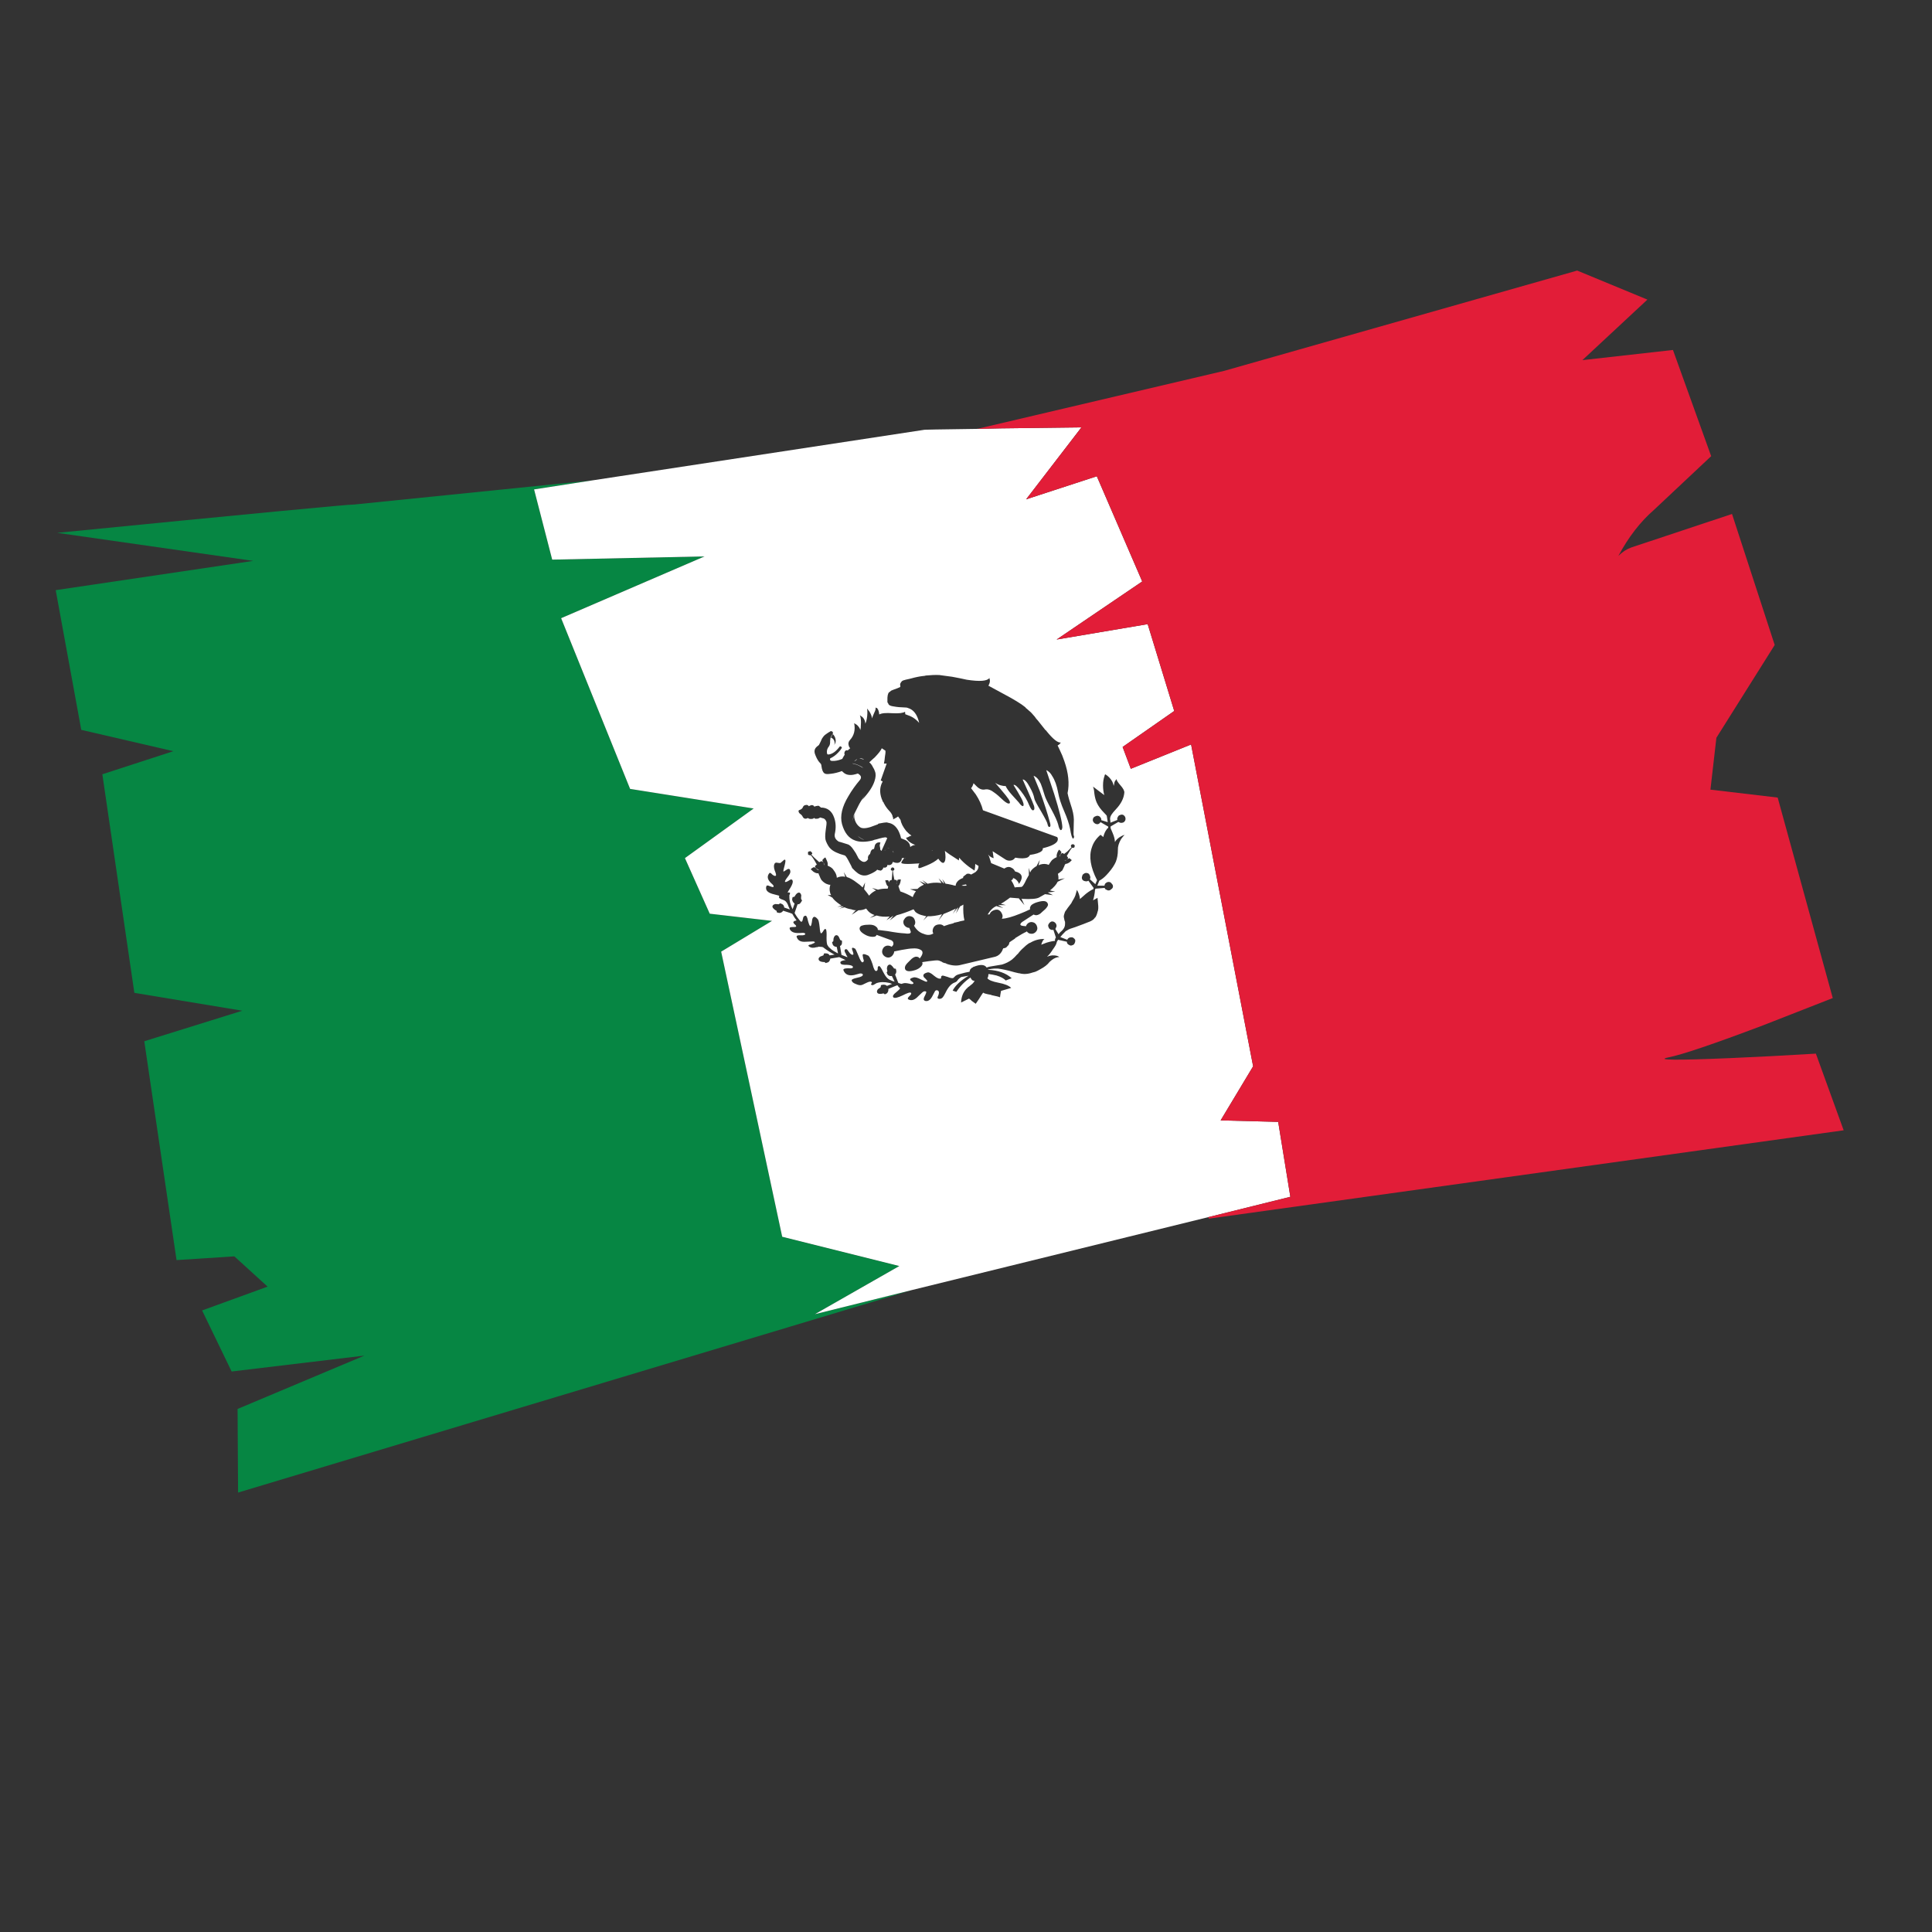 <?xml version="1.0" encoding="utf-8"?>
<!-- Generator: Adobe Illustrator 16.0.0, SVG Export Plug-In . SVG Version: 6.00 Build 0)  -->
<!DOCTYPE svg PUBLIC "-//W3C//DTD SVG 1.1//EN" "http://www.w3.org/Graphics/SVG/1.1/DTD/svg11.dtd">
<svg version="1.1" id="Layer_1" xmlns="http://www.w3.org/2000/svg" xmlns:xlink="http://www.w3.org/1999/xlink" x="0px" y="0px"
	 width="300px" height="300px" viewBox="0 0 300 300" enable-background="new 0 0 300 300" xml:space="preserve">
<rect x="0" y="0" width="300" height="300" fill="#333333" stroke="none"/>
<g>
	<path fill-rule="evenodd" clip-rule="evenodd" fill="#068643" d="M141.571,200.326L36.968,231.765l-0.077-12.983l19.688-8.284
		l-20.612,2.467l-4.585-9.479l10.171-3.699l-5.163-4.7l-8.977,0.578l-5.009-33.981l15.219-4.739l-16.76-2.774l-4.97-33.942
		l11.019-3.583l-14.294-3.313L8.65,91.639l30.668-4.546L8.881,82.739c30.18-2.98,45.54-4.444,46.079-4.393l37.18-3.776l-9.208,1.426
		L85.745,86.9l23.656-0.5l-22.269,9.593l10.71,26.508l19.187,3.044l-10.672,7.705l3.853,8.631l9.67,1.116l-7.898,4.777l9.478,44.27
		l18.186,4.546l-13.1,7.474L141.571,200.326z"/>
	<path fill-rule="evenodd" clip-rule="evenodd" fill="#FFFFFF" d="M164.226,115.757c0.206-0.102,0.372-0.256,0.501-0.462
		c-0.463,0.077-1.193-0.501-2.196-1.733c-0.052-0.104-0.115-0.167-0.192-0.192c-0.438-0.565-0.835-1.066-1.194-1.503
		c-0.181-0.18-0.333-0.373-0.462-0.578c-0.386-0.463-0.668-0.758-0.849-0.887c-0.103-0.102-0.231-0.218-0.386-0.347
		c-0.102-0.051-0.178-0.128-0.23-0.23c-0.616-0.515-1.771-1.221-3.467-2.12l-2.273-1.232c0.18-0.309,0.257-0.591,0.231-0.848
		l-0.077-0.346c-0.334,0.488-1.504,0.578-3.506,0.27c-0.411-0.077-0.771-0.154-1.079-0.231c-0.822-0.18-1.605-0.309-2.35-0.385
		c-0.385-0.051-0.667-0.09-0.847-0.116c-0.617-0.025-1.31,0-2.081,0.078c-0.154,0.051-0.308,0.077-0.462,0.077
		c-0.617,0.077-1.233,0.206-1.85,0.385c-0.051,0-0.103,0.013-0.154,0.039c-0.513,0.103-0.873,0.193-1.079,0.27
		c-0.128,0.051-0.231,0.141-0.308,0.27c-0.077,0.103-0.128,0.218-0.154,0.347l0.039,0.154c-0.026,0.026-0.026,0.051,0,0.077v0.154
		c-0.103,0.051-0.245,0.115-0.424,0.192c-0.565,0.206-0.899,0.333-1.001,0.385c-0.077,0.077-0.167,0.154-0.27,0.231h-0.038
		c-0.206,0.206-0.295,0.629-0.27,1.271c0,0.128,0,0.231,0,0.308c0.026,0.053,0.064,0.104,0.116,0.154
		c0.026,0.129,0.103,0.231,0.231,0.309c0.205,0.103,0.449,0.167,0.731,0.193c0.386,0.076,0.976,0.128,1.773,0.153
		c0.128,0,0.244,0.025,0.346,0.077c0.874,0.257,1.451,1.027,1.734,2.312c-0.257-0.309-0.565-0.577-0.924-0.809
		c-0.283-0.18-0.694-0.359-1.233-0.539l-0.039-0.386c-0.308,0.205-0.95,0.282-1.926,0.231c-1.027-0.077-1.721-0.014-2.08,0.192
		c-0.026-0.411-0.128-0.732-0.309-0.963l-0.27-0.116c0.051,0.206-0.013,0.476-0.193,0.81c-0.205,0.462-0.321,0.757-0.347,0.886
		c-0.025-0.308-0.154-0.654-0.385-1.04l-0.385-0.501c0.077,0.438,0.064,0.963-0.039,1.579c-0.051,0.309-0.128,0.565-0.231,0.771
		c-0.025-0.41-0.167-0.745-0.423-1.001l-0.424-0.309c0.154,0.386,0.206,0.886,0.154,1.503c0,0.308-0.025,0.577-0.077,0.81
		c-0.077-0.283-0.256-0.553-0.539-0.81l-0.424-0.27c0.205,1.053-0.013,1.926-0.655,2.62c-0.231,0.257-0.296,0.538-0.193,0.847
		c0.026,0.154,0.103,0.295,0.231,0.424l-0.386,0.347c-0.205-0.076-0.359-0.013-0.462,0.193c-0.077,0.205-0.077,0.359,0,0.462
		c-0.051,0.052-0.09,0.116-0.115,0.192l-0.039,0.039c-0.077,0.128-0.154,0.27-0.231,0.424c-0.436,0.18-0.834,0.282-1.194,0.308
		c-0.308,0.025-0.501,0.014-0.578-0.038c-0.103-0.052-0.142-0.115-0.115-0.192c-0.026-0.103,0-0.167,0.077-0.193
		c0.411-0.18,0.809-0.475,1.194-0.886c0.231-0.231,0.411-0.463,0.539-0.693c0.026-0.077,0-0.142-0.077-0.192
		c-0.103-0.077-0.18-0.091-0.231-0.039c-0.411,0.54-0.809,0.899-1.194,1.079c-0.283,0.128-0.501,0.18-0.655,0.154
		c-0.103,0-0.154-0.142-0.154-0.424c0-0.283,0.103-0.553,0.309-0.81c0.154-0.205,0.218-0.488,0.193-0.848
		c0.025-0.333,0.064-0.553,0.115-0.654l0.308-0.502c0.051-0.076,0.026-0.179-0.077-0.308c-0.154-0.103-0.295-0.09-0.423,0.039
		c-0.077,0.025-0.257,0.141-0.54,0.347c-0.231,0.154-0.398,0.321-0.501,0.5c-0.103,0.104-0.218,0.321-0.347,0.655
		c-0.128,0.282-0.218,0.462-0.27,0.54c-0.257,0.179-0.437,0.346-0.54,0.5c-0.206,0.309-0.193,0.707,0.038,1.194
		c0.206,0.488,0.424,0.849,0.655,1.079c0.154,0.129,0.231,0.283,0.231,0.462c0.077,0.617,0.231,1.003,0.462,1.156
		c0.129,0.129,0.462,0.154,1.002,0.077c0.514-0.052,1.091-0.192,1.734-0.424c0.051,0.077,0.115,0.141,0.192,0.193
		c0.359,0.359,0.874,0.487,1.542,0.385c0.257-0.052,0.5-0.116,0.731-0.192c0.154,0.103,0.27,0.192,0.347,0.27
		c0.18,0.205,0.18,0.437,0,0.693c-0.72,0.848-1.323,1.694-1.811,2.543c-1.001,1.644-1.335,3.095-1.001,4.354
		c0.385,1.361,1.066,2.209,2.042,2.543c0.693,0.257,1.592,0.257,2.697,0c0.077-0.025,0.18-0.064,0.308-0.116
		c0.154-0.025,0.36-0.076,0.617-0.154c0.154-0.051,0.308-0.089,0.462-0.114c0.026-0.026,0.064-0.04,0.116-0.04
		c0.18-0.025,0.333-0.051,0.462-0.076c0.103,0,0.18,0.025,0.231,0.076c0.051,0,0.077,0.026,0.077,0.078l-0.887,1.965
		c-0.051-0.025-0.103-0.091-0.154-0.193h-0.039c0-0.076,0-0.153,0-0.23l-0.077-0.386v-0.077c0.025-0.153,0.064-0.295,0.115-0.424
		c-0.385-0.076-0.668,0.052-0.848,0.386l-0.154,0.616c-0.231,0-0.398,0.129-0.501,0.385l-0.115,0.386
		c-0.283,0.206-0.385,0.476-0.308,0.81c-0.103,0.153-0.18,0.244-0.231,0.27c-0.077,0.076-0.18,0.129-0.308,0.154
		c-0.18,0.025-0.373-0.038-0.578-0.192c-0.231-0.154-0.398-0.36-0.5-0.617c-0.18-0.385-0.385-0.731-0.616-1.04
		c-0.334-0.515-0.655-0.81-0.963-0.886c-0.874-0.283-1.31-0.411-1.31-0.386c-0.54-0.309-0.758-0.719-0.655-1.233
		c0.206-0.925,0.167-1.771-0.115-2.542c-0.36-1.027-1.053-1.541-2.081-1.541v-0.039c-0.051-0.052-0.103-0.09-0.154-0.115
		c-0.077-0.103-0.18-0.142-0.308-0.115c-0.231,0.025-0.385,0.063-0.462,0.115h-0.077c-0.025-0.077-0.09-0.142-0.192-0.193
		c-0.18-0.051-0.321-0.038-0.424,0.039l-0.192,0.077l-0.039,0.038l-0.038-0.076c-0.128-0.129-0.283-0.167-0.462-0.116
		c-0.206,0.025-0.347,0.142-0.424,0.347c-0.052,0.154-0.193,0.282-0.424,0.386c-0.206,0.051-0.283,0.141-0.231,0.27
		c0.026,0.154,0.116,0.282,0.27,0.385c0.18,0.129,0.308,0.283,0.385,0.463c0.103,0.179,0.244,0.27,0.424,0.27
		c0.128,0,0.244-0.038,0.347-0.116c0.025,0,0.051,0.014,0.077,0.039c0.077,0.077,0.219,0.115,0.424,0.115
		c0.205,0,0.346-0.038,0.423-0.115c0.051-0.025,0.077-0.051,0.077-0.077c0,0.052,0.013,0.077,0.039,0.077
		c0.077,0.077,0.18,0.103,0.309,0.077c0.154,0.025,0.346-0.038,0.578-0.192l0.54,0.154c0.18,0.076,0.321,0.243,0.424,0.5
		c0.051,0.129,0.013,0.592-0.116,1.388c-0.103,0.745-0.09,1.284,0.039,1.618c0.231,0.564,0.475,0.963,0.732,1.194
		c0.411,0.41,1.143,0.757,2.196,1.04c0.128,0.052,0.321,0.32,0.578,0.81c0.36,0.667,0.552,1.053,0.578,1.155
		c0.334,0.359,0.629,0.629,0.886,0.809c0.488,0.335,0.989,0.424,1.503,0.27c0.514-0.179,0.95-0.397,1.31-0.654
		c0.077-0.077,0.141-0.142,0.192-0.192l0.039,0.038c0.128,0.052,0.231,0.077,0.308,0.077c0,0.026,0.013,0.026,0.039,0l0.038,0.039
		h0.039c0.026,0,0.051,0,0.077,0c0.103-0.026,0.18-0.078,0.231-0.154c0.103-0.077,0.154-0.18,0.154-0.309c0.026,0,0.051,0,0.077,0
		h0.077c0.128,0.025,0.231,0,0.308-0.077c0.077-0.025,0.128-0.076,0.154-0.154c0.025-0.076,0.038-0.141,0.038-0.192
		c0.257,0.077,0.476,0.038,0.655-0.115c0.103-0.104,0.154-0.218,0.154-0.347c0.591,0.23,1.002,0.205,1.233-0.078
		c0.128-0.153,0.193-0.32,0.193-0.5l0.385-0.038c-0.334,0.41-0.488,0.667-0.462,0.771c0.026,0.076,0.231,0.128,0.617,0.153
		c0.436,0.025,1.168,0,2.196-0.077c-0.103,0.129-0.154,0.244-0.154,0.348c0,0.025,0,0.051,0,0.076
		c-0.051,0.18-0.025,0.283,0.077,0.309c0.103,0.025,0.488-0.103,1.156-0.385c0.821-0.335,1.438-0.694,1.849-1.079
		c0.488,0.693,0.822,0.834,1.001,0.423c0.148-0.32,0.155-0.866,0.02-1.637c0.316,0.282,1.042,0.777,2.177,1.483l0.038-0.424
		c0,0.025,0.013,0.039,0.039,0.039c0.385,0.462,0.886,0.924,1.502,1.387c0.282,0.205,0.566,0.398,0.847,0.578
		c0.078-0.309,0.116-0.656,0.116-1.041c0.129,0.104,0.296,0.206,0.501,0.309c0.025,0.359-0.129,0.68-0.463,0.963
		c-0.205,0.129-0.436,0.257-0.693,0.386c-0.179-0.129-0.385-0.167-0.616-0.116h-0.039c-0.025,0-0.039,0.014-0.039,0.039
		l-0.501,0.386c-0.025,0.051-0.039,0.128-0.039,0.23h-0.038c-0.282,0.103-0.527,0.244-0.732,0.424
		c-0.257,0.257-0.385,0.514-0.385,0.771c-0.205-0.025-0.373-0.063-0.5-0.116c-0.437-0.102-0.848-0.179-1.233-0.23h0.154
		l-0.501-0.693l0.27,0.655l-0.039,0.038l-0.81-0.809l0.462,0.731c-0.488-0.052-0.898-0.063-1.233-0.038
		c-0.308,0.025-0.616,0.077-0.924,0.153l-0.848-0.578l0.616,0.617h-0.038l-1.002-0.463l0.694,0.578
		c-0.386,0.154-0.72,0.373-1.002,0.655l-1.156,0.039l0.925,0.308c-0.205,0.257-0.372,0.564-0.5,0.925
		c-0.591-0.36-1.233-0.655-1.926-0.886c-0.052-0.129-0.116-0.296-0.193-0.501c-0.026-0.129-0.064-0.231-0.116-0.309l0.039-0.039
		c0.18-0.205,0.295-0.539,0.347-1.001c-0.051-0.025-0.154-0.025-0.308,0l-0.193,0.038c-0.025,0.025-0.038,0.052-0.038,0.077
		c0,0.077-0.013,0.154-0.039,0.231c0.004-0.112-0.034-0.201-0.116-0.271l-0.309-0.038c-0.128-0.591-0.205-1.053-0.231-1.387
		c0.051-0.025,0.116-0.064,0.193-0.116c0.025-0.051,0.038-0.102,0.038-0.153c-0.025-0.052-0.051-0.116-0.077-0.192
		c-0.077-0.025-0.154-0.052-0.231-0.078c-0.077,0.026-0.141,0.078-0.192,0.154c-0.051,0.052-0.064,0.116-0.039,0.193
		c-0.026,0.051-0.013,0.09,0.039,0.115c0.051,0.026,0.115,0.039,0.192,0.039c0,0.359-0.038,0.847-0.115,1.463l-0.27,0.078
		c-0.076,0.076-0.102,0.179-0.077,0.308c-0.051-0.103-0.103-0.192-0.154-0.27l-0.039-0.077c-0.206-0.025-0.359-0.013-0.462,0.039
		l0.116,0.347c0.077,0.308,0.193,0.5,0.347,0.578c0.026,0,0.026,0.013,0,0.038c-0.026,0.103-0.051,0.205-0.077,0.308
		c-0.565-0.025-1.066,0.025-1.502,0.154l-0.925-0.27l0.617,0.386c-0.411,0.18-0.771,0.449-1.079,0.809
		c-0.231-0.334-0.488-0.668-0.771-1.001l0.154-1.041l-0.385,0.771c-0.283-0.282-0.578-0.526-0.886-0.731
		c-0.591-0.463-1.117-0.758-1.58-0.887l-0.462-0.771l0.231,0.732c-0.462-0.104-0.898-0.052-1.31,0.154v-0.039
		c-0.025-0.386-0.192-0.771-0.5-1.156c-0.103-0.179-0.283-0.346-0.539-0.5c-0.129-0.052-0.257-0.116-0.386-0.192v-0.039
		c0.051-0.231,0-0.501-0.154-0.81l-0.193-0.424c-0.103,0.026-0.206,0.104-0.308,0.231l-0.154,0.154v0.116
		c0.043,0.108,0.088,0.198,0.135,0.269c-0.074-0.102-0.17-0.166-0.289-0.192l-0.347,0.154c-0.565-0.487-0.976-0.887-1.233-1.194
		c0.103-0.025,0.154-0.09,0.154-0.192c-0.026-0.077-0.064-0.129-0.115-0.154c-0.026-0.051-0.077-0.103-0.154-0.154
		c-0.103,0-0.218,0.025-0.347,0.077c-0.051,0.052-0.064,0.142-0.038,0.27c-0.026,0.077-0.013,0.142,0.038,0.193
		c0.077,0.051,0.142,0.076,0.193,0.076c0.077,0.025,0.141,0.025,0.192,0c0.257,0.283,0.565,0.758,0.925,1.426l0.077-0.038
		l-0.347,0.308c0,0.231,0.18,0.411,0.54,0.54l0.038,0.076c-0.154-0.025-0.295-0.115-0.423-0.27
		c-0.077-0.076-0.154-0.128-0.231-0.154l-0.077-0.038c-0.257,0.103-0.424,0.219-0.501,0.347l0.385,0.348
		c0.257,0.179,0.489,0.269,0.694,0.269c0.051,0,0.09,0,0.116,0c0.025,0.103,0.077,0.231,0.154,0.386
		c0.103,0.283,0.206,0.501,0.309,0.654c0.308,0.36,0.655,0.592,1.04,0.694c0.128,0.051,0.244,0.063,0.347,0.038
		c-0.128,0.359-0.154,0.72-0.077,1.079c0.026,0.206,0.09,0.386,0.193,0.54l-0.54-0.039l0.732,0.424
		c0.18,0.257,0.437,0.514,0.771,0.771c0.231,0.18,0.45,0.334,0.655,0.462l-0.655,0.193l0.925-0.077l0.039,0.038l-0.655,0.308
		l0.81-0.192c0.333,0.154,0.681,0.258,1.04,0.309c0.282,0.103,0.565,0.154,0.848,0.154l-0.193,0.038l-0.578,0.655l1.04-0.693
		c0.437,0,0.835-0.09,1.195-0.271l0.308,0.386c0.257,0.283,0.591,0.488,1.001,0.617l-0.732,0.462l1.04-0.386
		c0.591,0.181,1.272,0.231,2.042,0.154l-0.501,0.578l1.002-0.655c0.026-0.025,0.051-0.038,0.077-0.038l-0.578,0.731l1.079-0.809
		c0.796-0.205,1.669-0.514,2.62-0.925l0.308,0.424c0.309,0.257,0.707,0.438,1.195,0.539c0.154,0.052,0.321,0.091,0.501,0.116
		l-0.501,0.654l0.693-0.654c0.642,0.025,1.387-0.077,2.234-0.309l-0.578,1.002l0.809-1.04c0.59-0.231,1.233-0.514,1.926-0.849
		l-0.501,0.811l0.732-0.887c0.051-0.052,0.09-0.077,0.116-0.077l-0.347,0.924l0.655-1.116c0.179-0.077,0.346-0.167,0.5-0.271
		c-0.051,0.951,0,1.76,0.154,2.428l-0.039,0.038c-0.205,0.052-0.398,0.091-0.578,0.116c-0.231,0.077-0.424,0.128-0.578,0.153
		c-0.18,0.053-0.27,0.065-0.27,0.039c-0.103,0.052-0.206,0.103-0.308,0.154c-0.206,0.052-0.412,0.103-0.617,0.154
		c-0.18,0.052-0.373,0.115-0.578,0.192c-0.077,0.025-0.141,0.052-0.192,0.077c-0.206-0.206-0.462-0.296-0.771-0.27
		c-0.308,0.025-0.539,0.115-0.693,0.27c-0.205,0.206-0.308,0.475-0.308,0.81c0.026,0.128,0.064,0.243,0.116,0.347h-0.039
		c-0.437,0.257-0.925,0.27-1.464,0.038c-0.616-0.18-1.117-0.604-1.502-1.271c0.026-0.025,0.051-0.052,0.077-0.077
		c0.128-0.23,0.154-0.463,0.077-0.693c-0.077-0.282-0.205-0.475-0.385-0.578c-0.231-0.129-0.462-0.167-0.693-0.115
		c-0.257,0.077-0.45,0.231-0.578,0.462c-0.154,0.18-0.193,0.411-0.116,0.694c0.077,0.23,0.231,0.41,0.462,0.538
		c0.128,0.078,0.27,0.116,0.424,0.116c0.18,0.411,0.257,0.629,0.231,0.654c-0.026,0.232-0.347,0.296-0.963,0.193
		c-0.617-0.026-1.49-0.141-2.62-0.347l-1.541-0.192c0.026-0.18-0.064-0.347-0.27-0.501c-0.231-0.206-0.565-0.309-1.002-0.309
		c-0.488,0-0.848,0.039-1.079,0.116c-0.257,0.051-0.411,0.18-0.462,0.385c-0.077,0.386,0.27,0.771,1.04,1.156
		c0.334,0.154,0.668,0.23,1.002,0.23c0.359,0,0.552-0.103,0.578-0.308l2.312,0.848c0.206,0.128,0.309,0.282,0.309,0.462
		c0.026,0.18-0.064,0.359-0.27,0.539c-0.026,0-0.052-0.013-0.077-0.038c-0.231-0.129-0.475-0.167-0.732-0.116
		c-0.256,0.078-0.436,0.219-0.539,0.425c-0.128,0.23-0.167,0.462-0.115,0.693c0.077,0.256,0.231,0.449,0.462,0.577
		c0.206,0.129,0.424,0.167,0.655,0.116c0.257-0.077,0.45-0.23,0.578-0.463c0.103-0.153,0.154-0.308,0.154-0.462l1.117-0.231
		c0.848-0.153,1.4-0.23,1.657-0.23c0.565-0.052,1.001,0.013,1.31,0.192c0.462,0.231,0.424,0.681-0.116,1.349l-0.077-0.077
		c-0.077-0.129-0.257-0.193-0.539-0.193c-0.283,0.053-0.565,0.231-0.848,0.54c-0.36,0.334-0.604,0.604-0.732,0.809
		c-0.128,0.257-0.141,0.476-0.038,0.655c0.205,0.309,0.719,0.334,1.541,0.077c0.385-0.129,0.693-0.321,0.924-0.578
		c0.206-0.23,0.257-0.449,0.154-0.654l1.041-0.154c0.771-0.104,1.233-0.142,1.387-0.116h0.039c0.077,0,0.257,0.064,0.539,0.192
		c0.128,0.104,0.257,0.168,0.386,0.193c0.051,0.025,0.115,0.038,0.192,0.038c0.077,0.025,0.154,0.064,0.231,0.116
		c0.822,0.282,1.554,0.334,2.196,0.154c1.001-0.231,2.787-0.656,5.355-1.272c0.438-0.128,0.783-0.423,1.041-0.886
		c0.051-0.154,0.115-0.295,0.191-0.424c0.283,0,0.489-0.103,0.617-0.308c0.205-0.154,0.309-0.348,0.309-0.578
		c0.052-0.052,0.115-0.104,0.192-0.154l0.694-0.462c0.025-0.025,0.037-0.052,0.037-0.078c0.771-0.487,1.361-0.821,1.773-1.001
		v-0.077c0.077,0.128,0.18,0.231,0.309,0.308c0.205,0.104,0.436,0.129,0.692,0.078c0.231-0.078,0.411-0.219,0.54-0.425
		c0.129-0.205,0.154-0.424,0.077-0.654c-0.052-0.231-0.181-0.424-0.386-0.578c-0.231-0.129-0.463-0.167-0.693-0.116
		c-0.258,0.078-0.45,0.232-0.578,0.463c-0.051,0.077-0.09,0.154-0.115,0.231v-0.077c-0.488-0.025-0.758-0.09-0.81-0.192
		c-0.052-0.129,0.038-0.283,0.271-0.463c0.334-0.231,0.924-0.616,1.771-1.156c0.077,0.053,0.205,0.091,0.386,0.116
		c0.333-0.025,0.642-0.192,0.925-0.501c0.385-0.308,0.642-0.565,0.771-0.771c0.179-0.231,0.204-0.437,0.077-0.616
		c-0.18-0.36-0.694-0.411-1.541-0.154c-0.386,0.103-0.707,0.257-0.964,0.463c-0.205,0.256-0.269,0.475-0.192,0.654
		c-0.462,0.231-0.988,0.462-1.58,0.694c-1.207,0.487-2.131,0.744-2.773,0.771h-0.039c0.154-0.258,0.154-0.527,0-0.811
		c-0.129-0.281-0.321-0.475-0.578-0.577c-0.256-0.052-0.514-0.013-0.77,0.115c-0.283,0.129-0.463,0.321-0.54,0.578
		c-0.077,0.025-0.179,0.038-0.308,0.038c0.025-0.025,0.038-0.051,0.038-0.076c0.386-0.616,0.821-1.027,1.31-1.233l1.078,0.309
		l-0.77-0.424v-0.038h1.155l-0.771-0.193c0.154-0.103,0.321-0.206,0.502-0.308c0.385-0.257,0.693-0.476,0.924-0.655l1.426,0.115
		l-0.039,0.038l0.848,1.003l-0.462-1.003l0.116,0.039c1.387,0.077,2.272,0,2.658-0.231c0.309-0.179,0.604-0.346,0.886-0.5
		l1.232,0.154l-0.809-0.425l1.155-0.115l-0.809-0.192c0.591-0.463,0.988-0.912,1.194-1.349l1.117-0.539l-1.001,0.192
		c0.025-0.283,0-0.578-0.078-0.887c0.207-0.128,0.437-0.308,0.693-0.539c0.078-0.154,0.181-0.372,0.309-0.655
		c0.026-0.129,0.077-0.23,0.154-0.308l0.039-0.039c0.18,0,0.397-0.09,0.654-0.27c0.103-0.103,0.205-0.205,0.309-0.309
		c-0.051-0.051-0.129-0.115-0.231-0.192l-0.153-0.115c-0.115,0.045-0.217,0.104-0.309,0.173c0.065-0.075,0.104-0.158,0.115-0.25
		l-0.192-0.27l0.27-0.462c0.231-0.411,0.411-0.682,0.54-0.81c0.051,0.025,0.115,0.025,0.192,0c0.077,0,0.128-0.014,0.154-0.039
		c0.025-0.051,0.051-0.129,0.077-0.23c0-0.103-0.039-0.167-0.117-0.193c-0.051-0.076-0.127-0.102-0.23-0.076
		s-0.166,0.051-0.192,0.076c-0.026,0.052-0.052,0.116-0.077,0.193c0.025,0.076,0.064,0.142,0.115,0.192
		c-0.153,0.154-0.371,0.372-0.654,0.654l-0.502,0.386l-0.23-0.153c-0.23,0.051-0.373,0.23-0.424,0.538c0,0.026,0,0.053,0,0.078
		c-0.051-0.154-0.013-0.296,0.116-0.424c0.077-0.129,0.115-0.244,0.115-0.347c-0.154-0.206-0.282-0.321-0.386-0.348
		c-0.051,0.103-0.115,0.219-0.192,0.348c-0.129,0.282-0.18,0.525-0.154,0.731c0.025,0.026,0.025,0.052,0,0.077
		c-0.103,0.051-0.204,0.103-0.308,0.154c-0.257,0.154-0.438,0.308-0.539,0.462c-0.154,0.206-0.283,0.398-0.386,0.578
		c-0.411-0.18-0.86-0.192-1.349-0.038c-0.076,0.051-0.154,0.09-0.23,0.115l0.191-0.848l-0.5,0.963
		c-0.283,0.154-0.553,0.373-0.81,0.655c-0.025,0.026-0.091,0.141-0.192,0.347l-0.193-0.731v1.116
		c-0.102,0.206-0.23,0.438-0.385,0.694c-0.359,0.796-0.629,1.182-0.809,1.155c-0.18,0-0.412,0.013-0.693,0.039l-0.309,0.038
		c-0.154-0.437-0.334-0.796-0.539-1.078c0.076-0.052,0.166-0.129,0.27-0.231c0-0.052,0-0.103,0-0.154
		c0.23,0.052,0.449,0.192,0.654,0.424c0.154,0.18,0.244,0.347,0.27,0.501c0.565-0.796,0.578-1.361,0.039-1.695
		c-0.154-0.103-0.348-0.18-0.578-0.23h-0.039c-0.102-0.181-0.205-0.321-0.308-0.425h-0.038c0-0.025-0.014-0.051-0.039-0.077h-0.038
		c-0.026-0.025-0.052-0.038-0.077-0.038c-0.36-0.257-0.758-0.23-1.195,0.077l-2.041-0.848l-0.347-1.117h-0.038
		c-0.025-0.077-0.052-0.154-0.078-0.231c0.104,0.18,0.282,0.334,0.539,0.462c0.104,0.053,0.206,0.091,0.309,0.116l-0.154-1.079
		l1.85,1.194c0.385,0.283,0.784,0.347,1.195,0.192c0.179-0.076,0.334-0.205,0.461-0.385c0.873,0.154,1.516,0.142,1.928-0.039
		c0.205-0.128,0.32-0.256,0.346-0.385c0.926-0.129,1.541-0.334,1.85-0.616c0.129-0.129,0.181-0.27,0.154-0.424
		c1.284-0.309,2.042-0.681,2.273-1.117c0.102-0.257,0.09-0.462-0.039-0.616l-11.52-4.162c-0.205-0.821-0.578-1.644-1.117-2.466
		l-0.732-0.963c0.154-0.153,0.283-0.411,0.385-0.771l0.54,0.539c0.411,0.386,0.835,0.527,1.271,0.424
		c0.437-0.076,0.911,0.091,1.425,0.501c0.309,0.206,0.771,0.604,1.387,1.194c0.463,0.411,0.785,0.565,0.964,0.463
		c0.129-0.077,0.077-0.296-0.153-0.655c-0.181-0.282-0.578-0.783-1.195-1.503l-0.886-1.04c0.308,0.231,0.681,0.386,1.118,0.462
		c0.204,0.053,0.371,0.065,0.5,0.039c0.205,0.411,0.514,0.848,0.925,1.31c0.616,0.694,0.989,1.104,1.117,1.233
		c0.308,0.437,0.54,0.629,0.693,0.578c0.103-0.104,0.091-0.321-0.038-0.655c-0.077-0.257-0.348-0.771-0.809-1.541l-0.655-1.078
		c0.204-0.104,0.59,0.218,1.155,0.963c0.564,0.719,0.989,1.438,1.271,2.157c0.256,0.591,0.463,0.861,0.616,0.809
		c0.206-0.025,0.257-0.243,0.154-0.654c-0.077-0.257-0.397-1.027-0.964-2.312l-0.809-1.812c0.309-0.025,0.681,0.373,1.117,1.195
		c0.386,0.692,0.617,1.271,0.693,1.733c0.025,0.231,0.373,0.898,1.041,2.003c0.642,1.105,0.977,1.76,1.002,1.965
		c0.076,0.36,0.18,0.515,0.309,0.463c0.152,0,0.192-0.18,0.115-0.539c-0.412-1.541-0.951-3.224-1.619-5.047l-0.963-2.352
		c0.438,0.154,0.809,0.565,1.117,1.233c0.104,0.231,0.309,0.848,0.617,1.85c0.104,0.359,0.449,1.079,1.039,2.157
		c0.566,1.053,0.912,1.824,1.041,2.313c0.129,0.591,0.27,0.886,0.424,0.886c0.129,0,0.205-0.154,0.23-0.463
		c-0.025-0.796-0.449-2.517-1.271-5.162l-1.232-3.699c0.386,0.181,0.694,0.488,0.926,0.925c0.41,0.616,0.718,1.477,0.924,2.581
		c0.154,0.848,0.463,1.798,0.924,2.852c0.463,1.053,0.771,1.965,0.926,2.735c0.154,0.976,0.309,1.49,0.463,1.541
		c0.051,0.025,0.089-0.013,0.115-0.116c0.051-0.102,0.063-0.192,0.037-0.269c-0.051-0.052-0.076-0.167-0.076-0.348
		c0-0.385,0.013-0.963,0.039-1.733c0.051-0.642-0.039-1.361-0.27-2.157c-0.36-1.079-0.592-1.889-0.694-2.428
		c0.309-1.464,0.142-3.121-0.501-4.97c-0.205-0.617-0.449-1.208-0.731-1.772L164.226,115.757z M187.612,188.999l-46.041,11.327
		l-15.026,3.736l13.1-7.474l-18.186-4.546l-9.478-44.27l7.898-4.777l-9.67-1.116l-3.853-8.631l10.672-7.705L97.842,122.5
		l-10.71-26.508l22.269-9.593l-23.656,0.5l-2.813-10.903l9.208-1.426l51.319-7.821c-0.283-0.026,2.478-0.078,8.283-0.154
		c1.105-0.025,2.325-0.051,3.66-0.078c4.162-0.051,8.335-0.102,12.521-0.153l-8.591,11.173l10.98-3.583l7.05,16.336l-13.292,9.016
		l14.14-2.389l4.123,13.484l-8.014,5.587l1.271,3.391l9.362-3.776l9.632,49.972l-5.047,8.398l8.938,0.231l1.889,11.636
		L187.612,188.999z M173.049,121.498c-0.025,0.18-0.064,0.359-0.116,0.539c-0.025-0.206-0.103-0.437-0.231-0.693
		c-0.256-0.462-0.615-0.835-1.078-1.117c-0.077,0.077-0.115,0.167-0.115,0.27c-0.154,0.411-0.231,0.898-0.231,1.464
		c0,0.514,0.063,1.016,0.192,1.503l-1.733-1.311v0.039c0.025,0.103,0.052,0.18,0.077,0.231c0.052,0.153,0.09,0.411,0.115,0.771
		c0.077,0.591,0.205,1.078,0.386,1.464c0.231,0.514,0.616,1.04,1.155,1.579c0.18,0.18,0.309,0.321,0.386,0.425l0.154,1.001
		l-1.003-0.309c0-0.051,0-0.114,0-0.192c-0.051-0.154-0.141-0.282-0.27-0.385c-0.18-0.103-0.346-0.129-0.5-0.077
		c-0.18,0.051-0.321,0.129-0.424,0.231c-0.104,0.18-0.141,0.347-0.115,0.501c0.051,0.179,0.153,0.32,0.308,0.424
		c0.154,0.102,0.321,0.141,0.501,0.115c0.154-0.052,0.282-0.154,0.385-0.309l1.195,0.693v0.192
		c-0.026,0.026-0.077,0.065-0.154,0.116c-0.025,0.051-0.052,0.09-0.077,0.116c-0.231,0.282-0.411,0.68-0.54,1.194l-0.424-0.348
		c-0.667,0.565-1.117,1.22-1.348,1.965c-0.488,1.387-0.219,3.082,0.809,5.086l-0.27,0.617l-0.848-0.771
		c0.026-0.052,0.052-0.115,0.077-0.192c0-0.18-0.039-0.334-0.116-0.463c-0.076-0.179-0.218-0.282-0.424-0.308
		c-0.18-0.025-0.334,0.013-0.462,0.115c-0.153,0.077-0.244,0.206-0.27,0.386c-0.077,0.18-0.065,0.359,0.038,0.539
		c0.104,0.129,0.244,0.205,0.424,0.231c0.181,0.052,0.348,0.025,0.501-0.077l0.81,1.117l-0.039,0.193
		c-0.309,0.128-0.693,0.372-1.156,0.731c-0.308,0.257-0.615,0.526-0.924,0.81c-0.025-0.334-0.115-0.682-0.27-1.041l-0.193-0.386
		c-0.051,0.207-0.115,0.425-0.191,0.656c-0.027,0.128-0.064,0.243-0.117,0.347c-0.051,0.128-0.114,0.257-0.191,0.385
		c-0.129,0.206-0.258,0.437-0.386,0.693c-0.462,0.591-0.744,0.977-0.848,1.156c-0.026,0-0.038,0.013-0.038,0.038
		c-0.078,0.104-0.129,0.218-0.154,0.347c-0.129,0.334-0.154,0.591-0.078,0.771v0.039c0.026,0.103,0.052,0.218,0.078,0.347
		c0.025,0.077,0.051,0.142,0.076,0.192c0,0.104,0,0.219,0,0.347c0,0.36-0.154,0.694-0.461,1.002
		c-0.258,0.205-0.438,0.397-0.54,0.578l-0.501-0.81c0.025-0.076,0.051-0.142,0.077-0.192c0.103-0.154,0.129-0.309,0.077-0.462
		c-0.025-0.154-0.129-0.296-0.309-0.425c-0.154-0.102-0.32-0.128-0.5-0.076c-0.154,0.076-0.27,0.18-0.348,0.309
		c-0.129,0.179-0.154,0.346-0.076,0.5c0.051,0.18,0.141,0.309,0.27,0.386c0.18,0.103,0.346,0.128,0.5,0.077l0.386,1.194
		c-0.026,0.076-0.063,0.141-0.116,0.192l-0.038,0.347c-0.282,0-0.72,0.09-1.31,0.27l-0.809,0.309
		c0.051-0.206,0.141-0.424,0.269-0.655c0.077-0.103,0.154-0.18,0.231-0.231c-0.77-0.025-1.502,0.167-2.196,0.578
		c-0.103,0.025-0.205,0.077-0.308,0.154c-0.232,0.154-0.476,0.359-0.732,0.616c-0.334,0.283-0.642,0.616-0.924,1.002h-0.039
		c-0.309,0.359-0.591,0.642-0.848,0.848c-0.438,0.334-0.95,0.591-1.541,0.771c-0.976,0.154-1.593,0.257-1.85,0.309
		c-0.154,0.025-0.334,0.077-0.539,0.153c-0.258-0.385-0.732-0.487-1.426-0.308c-0.206,0.052-0.385,0.115-0.539,0.192v-0.038
		c-0.078,0.025-0.129,0.063-0.154,0.115l-0.231,0.115c0,0.025-0.013,0.052-0.038,0.077c-0.026,0-0.051,0.014-0.078,0.039
		l-0.077,0.076v0.039c-0.052,0.103-0.089,0.219-0.116,0.347c-0.462,0.077-0.951,0.192-1.464,0.347
		c-0.334,0.077-0.578,0.18-0.732,0.309c-0.154,0.154-0.257,0.257-0.309,0.308c-0.154,0.078-0.449,0.025-0.886-0.153
		c-0.514-0.18-0.809-0.244-0.886-0.192c-0.103,0.076-0.154,0.153-0.154,0.23c0.051,0.103,0.039,0.167-0.039,0.193
		c-0.231,0.102-0.578-0.039-1.041-0.424c-0.462-0.411-0.809-0.578-1.04-0.501c-0.591,0.153-0.758,0.41-0.501,0.771
		c0.103,0.076,0.219,0.192,0.347,0.347c0.154,0.129,0.18,0.23,0.077,0.308c-0.052,0.052-0.334-0.051-0.848-0.308
		c-0.565-0.309-0.976-0.424-1.233-0.347c-0.513,0.128-0.642,0.295-0.385,0.501c0.308,0.23,0.437,0.371,0.385,0.424
		c-0.077,0.128-0.295,0.141-0.655,0.038c-0.437-0.103-0.758-0.116-0.963-0.038c-0.103,0.025-0.192,0.051-0.27,0.076
		c-0.154-0.051-0.308-0.103-0.462-0.154l-0.501-1.31c0.129-0.103,0.193-0.282,0.193-0.539l-0.077-0.347l-0.27-0.039
		c-0.206-0.282-0.321-0.423-0.347-0.423c-0.18-0.207-0.359-0.245-0.539-0.116c-0.128,0.077-0.205,0.257-0.231,0.539
		c0.026,0.129,0.052,0.27,0.077,0.424l-0.115,0.193l0.154,0.347c0.18,0.18,0.398,0.243,0.655,0.192l0.424,0.886
		c-0.283-0.077-0.488-0.153-0.617-0.231c-0.411-0.128-0.796-0.552-1.156-1.271c-0.308-0.643-0.526-0.95-0.655-0.925
		c-0.154,0.051-0.218,0.18-0.192,0.385c0,0.231-0.077,0.36-0.231,0.386c-0.206,0.025-0.398-0.334-0.578-1.079
		c-0.257-0.745-0.475-1.182-0.655-1.311c-0.333-0.153-0.552-0.23-0.655-0.23c-0.206-0.025-0.27,0.09-0.193,0.347
		c0.026,0.205,0.077,0.424,0.154,0.654c0,0.129-0.064,0.219-0.192,0.271c-0.154,0.025-0.36-0.296-0.616-0.963
		c-0.283-0.694-0.462-1.079-0.54-1.156c-0.411-0.23-0.565-0.18-0.462,0.154c0.18,0.462,0.231,0.719,0.154,0.771
		c-0.206,0.077-0.437-0.077-0.694-0.463c-0.231-0.385-0.424-0.487-0.578-0.308c-0.129,0.103-0.064,0.347,0.192,0.731l-0.039,0.039
		l0.039,0.039c0.103,0.128,0.167,0.243,0.193,0.347v0.019c-0.318-0.119-0.626-0.241-0.925-0.365l-0.231-1.388
		c0.18-0.052,0.282-0.206,0.308-0.462v-0.348l-0.27-0.115c-0.128-0.282-0.205-0.449-0.231-0.501
		c-0.128-0.205-0.282-0.282-0.462-0.23c-0.154,0.051-0.27,0.218-0.347,0.501c-0.026,0.153-0.039,0.295-0.039,0.424l-0.192,0.154
		l0.115,0.385c0.103,0.205,0.308,0.32,0.616,0.347l0.193,1.002c-0.128-0.052-0.244-0.116-0.347-0.192
		c-0.026-0.025-0.051-0.039-0.077-0.039c-0.025,0-0.038-0.013-0.038-0.039h-0.039l-0.038-0.038c0,0.025-0.013,0.025-0.039,0
		c-0.308-0.18-0.539-0.359-0.693-0.539c-0.025-0.026-0.064-0.052-0.115-0.077c-0.128-0.154-0.231-0.309-0.308-0.463v-0.038
		c-0.077-0.257-0.103-0.745-0.077-1.464c0-0.565-0.051-0.86-0.154-0.887c-0.103-0.051-0.218,0.039-0.347,0.27
		c-0.052,0.104-0.116,0.192-0.193,0.271c-0.051,0.076-0.103,0.115-0.154,0.115c-0.103,0.025-0.18-0.282-0.231-0.925
		c-0.077-0.719-0.167-1.13-0.27-1.232c-0.437-0.54-0.732-0.54-0.886,0c-0.077,0.693-0.167,1.04-0.27,1.04
		c-0.103,0.025-0.231-0.244-0.385-0.81c-0.103-0.539-0.231-0.809-0.385-0.809c-0.231,0.025-0.36,0.167-0.385,0.424
		c-0.051,0.282-0.116,0.449-0.193,0.501c-0.051,0-0.103,0-0.154,0c-0.411-0.462-0.732-0.912-0.963-1.349l0.462-1.349
		c0.206,0.025,0.373-0.063,0.501-0.27c0.077-0.129,0.142-0.231,0.193-0.309l-0.154-0.27c0-0.257,0.013-0.424,0.039-0.501
		c-0.051-0.257-0.154-0.41-0.308-0.462c-0.18-0.025-0.36,0.077-0.54,0.308l-0.231,0.347l-0.27,0.039L123,139.645
		c0.026,0.283,0.154,0.501,0.385,0.654l-0.308,0.887c-0.359-0.693-0.526-1.374-0.5-2.042c-0.026-0.077-0.013-0.153,0.038-0.231
		c0.026-0.103,0.052-0.18,0.077-0.23c-0.051-0.077-0.115-0.116-0.192-0.116c-0.103,0.052-0.167,0.052-0.193,0
		c0-0.025,0.154-0.282,0.462-0.771c0.283-0.487,0.385-0.835,0.308-1.04c-0.077-0.257-0.282-0.257-0.616,0
		c-0.334,0.205-0.527,0.257-0.578,0.154c0-0.129,0.141-0.372,0.423-0.732c0.283-0.359,0.424-0.629,0.424-0.809
		c-0.026-0.438-0.206-0.553-0.54-0.347c-0.18,0.128-0.308,0.205-0.385,0.23c-0.077,0.104-0.128,0.116-0.154,0.039
		s0.039-0.386,0.192-0.925c0.129-0.514,0.154-0.796,0.077-0.848c-0.051-0.077-0.167-0.025-0.346,0.154
		c-0.257,0.23-0.398,0.347-0.424,0.347c-0.051,0-0.18-0.013-0.385-0.038c-0.18-0.052-0.321-0.039-0.424,0.038
		c-0.205,0.257-0.218,0.642-0.039,1.156c0.206,0.487,0.257,0.758,0.154,0.809c-0.103,0.077-0.283,0.013-0.54-0.192
		c-0.231-0.257-0.385-0.321-0.462-0.193c-0.334,0.411-0.309,0.848,0.077,1.311c0.077,0.103,0.219,0.244,0.424,0.424
		c0.154,0.154,0.206,0.27,0.154,0.347c0,0.103-0.193,0.077-0.578-0.077c-0.308-0.153-0.488-0.141-0.539,0.039
		c-0.154,0.538,0.154,0.924,0.924,1.155c0.154,0.052,0.398,0.115,0.732,0.193c0.257,0.051,0.373,0.102,0.347,0.153
		c-0.026,0.129-0.039,0.206-0.039,0.231c0.051,0.077,0.154,0.153,0.308,0.231c0.359,0.128,0.552,0.205,0.578,0.23
		c0.257,0.154,0.462,0.476,0.617,0.964c0.051,0.102,0.116,0.243,0.193,0.423l-0.886-0.308c0-0.206-0.09-0.372-0.27-0.501
		l-0.347-0.154l-0.231,0.154c-0.283-0.025-0.45-0.038-0.501-0.038c-0.257,0.051-0.411,0.154-0.462,0.308
		c-0.051,0.154,0.051,0.334,0.308,0.539c0.077,0.078,0.18,0.142,0.309,0.193l0.077,0.27l0.347,0.077
		c0.256,0,0.462-0.116,0.616-0.347l1.194,0.385l0.039,0.038l0.154,0.04l0.039,0.038c0.206,0.385,0.423,0.719,0.655,1.001
		c-0.462,0.103-0.604,0.257-0.424,0.463c0.051,0.077,0.142,0.167,0.27,0.27c0.077,0.077,0.103,0.154,0.077,0.231
		c-0.026,0.051-0.244,0.076-0.655,0.076c-0.308,0-0.411,0.116-0.308,0.348c0.205,0.41,0.681,0.604,1.425,0.577
		c0.18,0,0.398-0.013,0.655-0.038c0.18,0.025,0.283,0.077,0.309,0.154c0,0.18-0.231,0.257-0.694,0.231
		c-0.437-0.026-0.655,0.038-0.655,0.192c0.154,0.616,0.642,0.887,1.464,0.809c0.231,0,0.539-0.013,0.924-0.038
		c0.257-0.025,0.411,0.013,0.462,0.116c0,0.076-0.206,0.192-0.616,0.346c-0.385,0.052-0.488,0.154-0.308,0.309
		c0.308,0.231,0.693,0.27,1.156,0.116c0.051,0,0.089,0,0.115,0c0.051-0.026,0.103-0.039,0.154-0.039l0.039-0.039l0.578,0.039
		c0.051,0.025,0.116,0.039,0.193,0.039c-0.026,0.025-0.064,0.076-0.116,0.153l0.116-0.115c0.025,0,0.039,0.013,0.039,0.038
		c0.462,0.36,1.027,0.72,1.695,1.079l-0.771,0.115c-0.077-0.18-0.245-0.282-0.501-0.308h-0.347l-0.115,0.308
		c-0.283,0.104-0.45,0.167-0.501,0.192c-0.205,0.154-0.282,0.309-0.231,0.463c0.052,0.18,0.219,0.295,0.501,0.347
		c0.129,0.025,0.27,0.039,0.424,0.039l0.154,0.153l0.385-0.115c0.18-0.103,0.295-0.296,0.347-0.578l1.387-0.23
		c0.36,0.179,0.694,0.333,1.002,0.462c-0.103,0-0.244,0.025-0.424,0.076c-0.334,0.078-0.462,0.207-0.385,0.386
		c0.026,0.206,0.347,0.296,0.963,0.271c0.59,0.025,0.912,0.128,0.963,0.308c0.052,0.206-0.192,0.283-0.732,0.231
		c-0.565,0-0.809,0.103-0.732,0.308c0.257,0.669,0.822,0.912,1.695,0.732c0.206-0.051,0.488-0.129,0.848-0.231
		c0.257-0.025,0.411,0.026,0.462,0.154c0.052,0.206-0.231,0.372-0.847,0.501c-0.617,0.129-0.912,0.271-0.886,0.424
		c0.051,0.231,0.257,0.41,0.617,0.539c0.333,0.154,0.604,0.219,0.809,0.192c0.128,0,0.412-0.114,0.848-0.347
		c0.411-0.205,0.681-0.257,0.809-0.153c0.077,0.051,0.077,0.128,0,0.231c-0.103,0.076-0.103,0.154,0,0.23
		c0.077,0.052,0.18,0.052,0.309,0c0.077-0.051,0.231-0.142,0.462-0.27c0.565-0.206,1.233-0.218,2.003-0.039
		c0.154,0.052,0.295,0.104,0.424,0.154l-0.81,0.309c-0.103-0.129-0.295-0.192-0.578-0.192l-0.347,0.076l-0.039,0.309
		c-0.18,0.154-0.321,0.257-0.424,0.309c-0.154,0.206-0.192,0.385-0.116,0.539c0.077,0.154,0.257,0.218,0.54,0.192
		c0.154,0,0.295-0.025,0.424-0.076l0.231,0.154l0.308-0.154c0.18-0.18,0.257-0.411,0.231-0.694l1.31-0.539
		c0.077,0.025,0.141,0.039,0.192,0.039c0,0.025,0,0.051,0,0.076c0.026,0.077,0.128,0.181,0.308,0.309
		c0.026,0.077-0.18,0.295-0.616,0.655c-0.437,0.334-0.578,0.591-0.424,0.771c0.18,0.18,0.667,0.076,1.464-0.309
		c0.745-0.386,1.168-0.514,1.271-0.386c0.103,0.104,0.026,0.271-0.231,0.502c-0.257,0.23-0.321,0.397-0.192,0.501
		c0.488,0.282,1.014,0.115,1.579-0.501c0.386-0.36,0.591-0.553,0.617-0.578c0.205-0.18,0.398-0.219,0.578-0.116
		c0.077,0.052,0,0.296-0.231,0.732c-0.231,0.438-0.167,0.681,0.193,0.732c0.411,0.051,0.771-0.244,1.079-0.887
		c0.18-0.334,0.295-0.553,0.347-0.655c0.128-0.153,0.283-0.18,0.462-0.076c0.18,0.128,0.193,0.385,0.039,0.771
		c-0.18,0.308-0.142,0.475,0.115,0.5c0.257,0.026,0.462-0.063,0.617-0.27c0.103-0.128,0.244-0.372,0.424-0.731
		c0.411-0.848,0.886-1.361,1.426-1.541c0.206-0.077,0.346-0.193,0.424-0.348c0.128-0.18,0.321-0.347,0.578-0.5
		c0.385-0.077,0.757-0.142,1.117-0.192c-1.258,0.771-2.081,1.541-2.466,2.312l0.579,0.192c0.59-0.899,1.323-1.645,2.196-2.234
		l0.038,0.115c0.103,0.18,0.206,0.295,0.308,0.347c0.104,0.052,0.193,0.064,0.27,0.039v0.038c-0.051,0.129-0.154,0.27-0.308,0.424
		c-0.462,0.385-0.707,0.578-0.732,0.578c-0.078,0.102-0.154,0.18-0.231,0.23c-0.514,0.565-0.784,1.271-0.81,2.119l1.233-0.616
		l0.347,0.27v0.039l0.693,0.5l0.501-0.731c0.333-0.539,0.552-0.873,0.654-1.002c0.077,0.104,0.489,0.218,1.233,0.347
		c0.025,0,0.039,0.013,0.039,0.039c0.77,0.154,1.219,0.27,1.348,0.347c0.025-0.129,0.039-0.244,0.039-0.347l0.115-0.655l1.58-0.463
		c-0.359-0.359-1.027-0.629-2.004-0.809c-0.924-0.18-1.49-0.411-1.695-0.693c0.103-0.129,0.154-0.321,0.154-0.578
		c0.025-0.025,0.039-0.052,0.039-0.077c0.41,0.052,0.821,0.129,1.232,0.231c0.668,0.206,1.143,0.463,1.425,0.771l0.925-0.347
		c-0.873-0.796-2.092-1.233-3.66-1.31l-0.038-0.039c0.437-0.103,0.86-0.154,1.271-0.154c0.317-0.024,0.999,0.092,2.042,0.348
		c0.616,0.179,1.117,0.308,1.502,0.385c0.025,0,0.052,0,0.077,0c0.643,0.18,1.323,0.141,2.042-0.115
		c0.283-0.052,0.54-0.142,0.771-0.27c0.154-0.078,0.295-0.154,0.424-0.232c0.667-0.359,1.143-0.731,1.426-1.116
		c0.025-0.025,0.051-0.052,0.076-0.078c0.411-0.385,0.822-0.616,1.232-0.692c0.078,0,0.154,0,0.232,0
		c-0.129-0.129-0.296-0.206-0.502-0.232c-0.076-0.025-0.192-0.038-0.347-0.038c-0.333-0.025-0.667,0.038-1.001,0.192h-0.039
		c0.282-0.256,0.578-0.629,0.886-1.117c0.36-0.487,0.553-0.834,0.578-1.04c0.025-0.129,0.103-0.283,0.231-0.462l1.387,0.308
		c-0.025,0.052-0.025,0.104,0,0.154c0.052,0.154,0.167,0.27,0.348,0.347c0.153,0.103,0.308,0.115,0.462,0.039
		c0.205-0.052,0.334-0.167,0.386-0.347c0.076-0.129,0.102-0.296,0.076-0.501c-0.076-0.129-0.193-0.244-0.346-0.347
		c-0.182-0.052-0.348-0.052-0.502,0c-0.18,0.051-0.309,0.167-0.385,0.347l-1.079-0.425c0.154-0.205,0.425-0.5,0.81-0.885
		c0.051-0.053,0.142-0.104,0.27-0.154l0.038-0.039c0.18-0.128,0.578-0.282,1.194-0.463c1.053-0.385,1.695-0.629,1.926-0.731
		c0.54-0.18,0.9-0.398,1.08-0.655c0.025-0.025,0.038-0.051,0.038-0.076c0.026-0.026,0.052-0.039,0.077-0.039
		c0.154-0.231,0.27-0.514,0.346-0.848c0.129-0.282,0.154-0.732,0.078-1.349l-0.078-0.848l-0.692,0.386
		c0.154-0.488,0.257-1.041,0.308-1.657l0.078-0.154l1.425-0.115c0.026,0.052,0.038,0.103,0.038,0.154
		c0.154,0.103,0.309,0.18,0.463,0.231c0.205,0.025,0.359-0.025,0.463-0.154c0.18-0.103,0.281-0.231,0.308-0.386
		c0.026-0.205-0.026-0.359-0.154-0.462c-0.103-0.18-0.243-0.282-0.423-0.309c-0.181-0.025-0.348,0.026-0.502,0.154
		c-0.129,0.077-0.205,0.219-0.23,0.424h-1.117l0.309-0.771l0.307-0.192c0.334-0.206,0.72-0.565,1.156-1.079
		c0.514-0.591,0.887-1.156,1.117-1.694c0.205-0.54,0.309-1.144,0.309-1.812c-0.025-0.515,0.141-1.078,0.5-1.695
		c0.207-0.282,0.386-0.501,0.54-0.655c-0.18,0.052-0.358,0.129-0.54,0.231c-0.436,0.23-0.756,0.526-0.963,0.887
		c0-0.386-0.115-0.849-0.346-1.388l-0.309-0.731c-0.025-0.104-0.025-0.206,0-0.309l1.194-0.693c0.052,0.025,0.103,0.052,0.154,0.077
		c0.154,0.076,0.32,0.09,0.501,0.038c0.153-0.025,0.282-0.129,0.385-0.308c0.077-0.129,0.09-0.296,0.039-0.501
		c-0.053-0.154-0.154-0.283-0.309-0.386c-0.154-0.076-0.321-0.076-0.5,0c-0.182,0.052-0.297,0.154-0.348,0.309
		c-0.104,0.128-0.129,0.282-0.077,0.462l-1.079,0.424c0-0.18-0.012-0.321-0.037-0.424c-0.052-0.257,0.012-0.526,0.191-0.809
		c0.104-0.18,0.347-0.476,0.732-0.887c0.77-0.821,1.195-1.67,1.271-2.543c0.025-0.282-0.18-0.668-0.616-1.155
		c-0.335-0.386-0.526-0.668-0.578-0.848c-0.026-0.052-0.038-0.09-0.038-0.115c-0.025,0.025-0.051,0.076-0.078,0.153
		c0,0.026-0.013,0.039-0.038,0.039c-0.025,0.051-0.052,0.076-0.077,0.076L173.049,121.498z M129.319,113.985l-0.308,0.539
		c0.334,0.128,0.526,0.36,0.578,0.693c0.025,0.205,0,0.372-0.077,0.501c0.231-0.309,0.308-0.616,0.231-0.925
		C129.692,114.485,129.55,114.216,129.319,113.985z M136.91,116.181l0.578,0.386c0.026,0.23,0,0.539-0.077,0.925
		c-0.025,0.334-0.077,0.693-0.154,1.079h0.424l-0.925,2.619l0.308,0.154c-0.051,0.103-0.103,0.205-0.154,0.309
		c-0.128,0.308-0.206,0.629-0.231,0.963c-0.026,0.462,0.051,0.938,0.231,1.426v0.038c0.025,0,0.038,0.013,0.038,0.038v0.039
		l0.039,0.039c0.025,0.128,0.064,0.23,0.115,0.308l0.039,0.039h0.039c0.026,0.128,0.064,0.218,0.116,0.27
		c0.18,0.359,0.437,0.719,0.771,1.079c0.231,0.23,0.398,0.475,0.5,0.731c0.026,0.077,0.039,0.142,0.039,0.192
		c0.077,0.129,0.103,0.271,0.077,0.425l0.347-0.193c0.154-0.077,0.295-0.167,0.424-0.27l0.385,0.539
		c0.077,0.514,0.373,1.092,0.886,1.734c0.257,0.282,0.527,0.514,0.809,0.693c-0.205,0.077-0.398,0.167-0.578,0.27l-0.27,0.076
		c0.18,0.36,0.488,0.656,0.925,0.887c0.206,0.103,0.385,0.18,0.539,0.231c-0.18,0-0.398,0.063-0.655,0.192l-0.116,0.116h-0.038
		c-0.026-0.463-0.283-0.823-0.771-1.079l-0.655-0.27c-0.077-0.386-0.218-0.783-0.424-1.194c-0.385-0.693-0.886-1.092-1.502-1.195
		c-0.103-0.025-0.206-0.051-0.308-0.076c-0.206,0-0.629,0.063-1.271,0.192c-0.052,0.051-0.09,0.09-0.116,0.116
		c-0.411,0.153-0.796,0.295-1.156,0.423c-0.257,0.077-0.488,0.129-0.694,0.154c-0.411,0.052-0.719,0-0.924-0.154
		c-0.36-0.256-0.617-0.616-0.771-1.079c-0.128-0.385-0.142-0.731-0.039-1.039c-0.154,0.385-0.244,0.771-0.27,1.155
		c0-0.385,0.064-0.732,0.193-1.041c0.103-0.23,0.321-0.667,0.655-1.309c0.128-0.283,0.462-0.836,1.002-1.657l-0.424,0.732
		c1.002-1.054,1.644-2.017,1.926-2.89c0.206-0.616,0.231-1.118,0.077-1.503c-0.077-0.257-0.18-0.476-0.308-0.654
		c-0.154-0.335-0.347-0.592-0.578-0.771c0.18-0.18,0.359-0.347,0.54-0.501l0.308-0.27c0.591-0.616,0.951-1.079,1.079-1.387V116.181z
		 M165.305,133.673l0.038-0.038c0.126-0.043,0.229-0.094,0.309-0.154C165.555,133.586,165.439,133.65,165.305,133.673z
		 M132.402,118.531c0.385,0.077,0.757,0.206,1.117,0.385c0.026,0,0.051,0.014,0.077,0.039c0.026,0.025,0.064,0.052,0.116,0.077
		c0.025,0,0.051,0,0.077,0l0.039,0.076h0.039c0.077,0.053,0.142,0.104,0.192,0.154c-0.128-0.076-0.27-0.154-0.423-0.23
		c-0.334-0.205-0.745-0.359-1.233-0.462V118.531z M134.097,117.876c0.025,0.025,0.05,0.038,0.077,0.039h-0.077
		c-0.206-0.052-0.424-0.09-0.655-0.115C133.673,117.748,133.892,117.773,134.097,117.876z M127.855,133.942
		c0.103,0.103,0.154,0.244,0.154,0.424c-0.025-0.025-0.039-0.052-0.039-0.077C127.949,134.148,127.911,134.032,127.855,133.942z
		 M132.749,118.107c0.103-0.077,0.193-0.141,0.27-0.192c0.026,0,0.051,0,0.077,0l-0.424,0.309
		C132.697,118.171,132.723,118.133,132.749,118.107z M133.172,129.82c0.359,0.256,0.706,0.462,1.04,0.616
		c-0.308-0.103-0.59-0.257-0.848-0.462C133.288,129.922,133.223,129.871,133.172,129.82z M138.72,132.362
		c-0.051-0.102-0.103-0.192-0.154-0.27c0.103,0.077,0.167,0.181,0.193,0.309L138.72,132.362z M137.757,131.746l0.231-0.076
		c0.025-0.026,0.051-0.026,0.077,0L137.757,131.746z M142.881,148.968l-0.077-0.153l0.077,0.115V148.968z M139.298,136.909
		c0,0.154-0.039,0.282-0.116,0.386v-0.039C139.255,137.124,139.293,137.008,139.298,136.909z M144.692,132.132l0.038-0.077h0.039
		v0.038C144.743,132.119,144.718,132.132,144.692,132.132z M140.608,133.211l-0.077,0.038v-0.038H140.608z M137.526,131.978h0.039
		c-0.077,0.025-0.128,0.052-0.154,0.077c-0.051,0.025-0.09,0.038-0.115,0.038C137.372,132.067,137.449,132.029,137.526,131.978z
		 M150.086,137.525c-0.282,0.025-0.54,0.025-0.771,0c0.18-0.103,0.411-0.167,0.693-0.192c0.025,0.051,0.051,0.103,0.077,0.154
		V137.525z"/>
	<path fill-rule="evenodd" clip-rule="evenodd" fill="#E21D38" d="M187.612,188.999l12.753-3.159l-1.889-11.636l-8.938-0.231
		l5.047-8.398l-9.632-49.972l-9.362,3.776l-1.271-3.391l8.014-5.587l-4.123-13.484l-14.14,2.389l13.292-9.016l-7.05-16.336
		l-10.98,3.583l8.591-11.173c-4.187,0.051-8.359,0.103-12.521,0.153c-1.335,0.026-2.555,0.052-3.66,0.078l38.375-9.016
		l54.786-15.565l10.903,4.508l-10.095,9.4l14.063-1.579l5.934,16.49l-8.861,8.322c-2.132,1.85-3.98,4.238-5.548,7.166
		c0.616-0.616,1.284-1.053,2.004-1.31c4.931-1.644,10.145-3.377,15.642-5.201l6.627,20.343l-9.054,14.41l-0.925,8.052l10.441,1.232
		l8.553,31.131l-10.826,4.238c-7.68,2.902-12.573,4.559-14.679,4.97c-2.081,0.438,1.116,0.476,9.593,0.116
		c4.212-0.18,8.643-0.411,13.292-0.694l4.315,11.905l-98.555,13.716L187.612,188.999z"/>
</g>
</svg>
